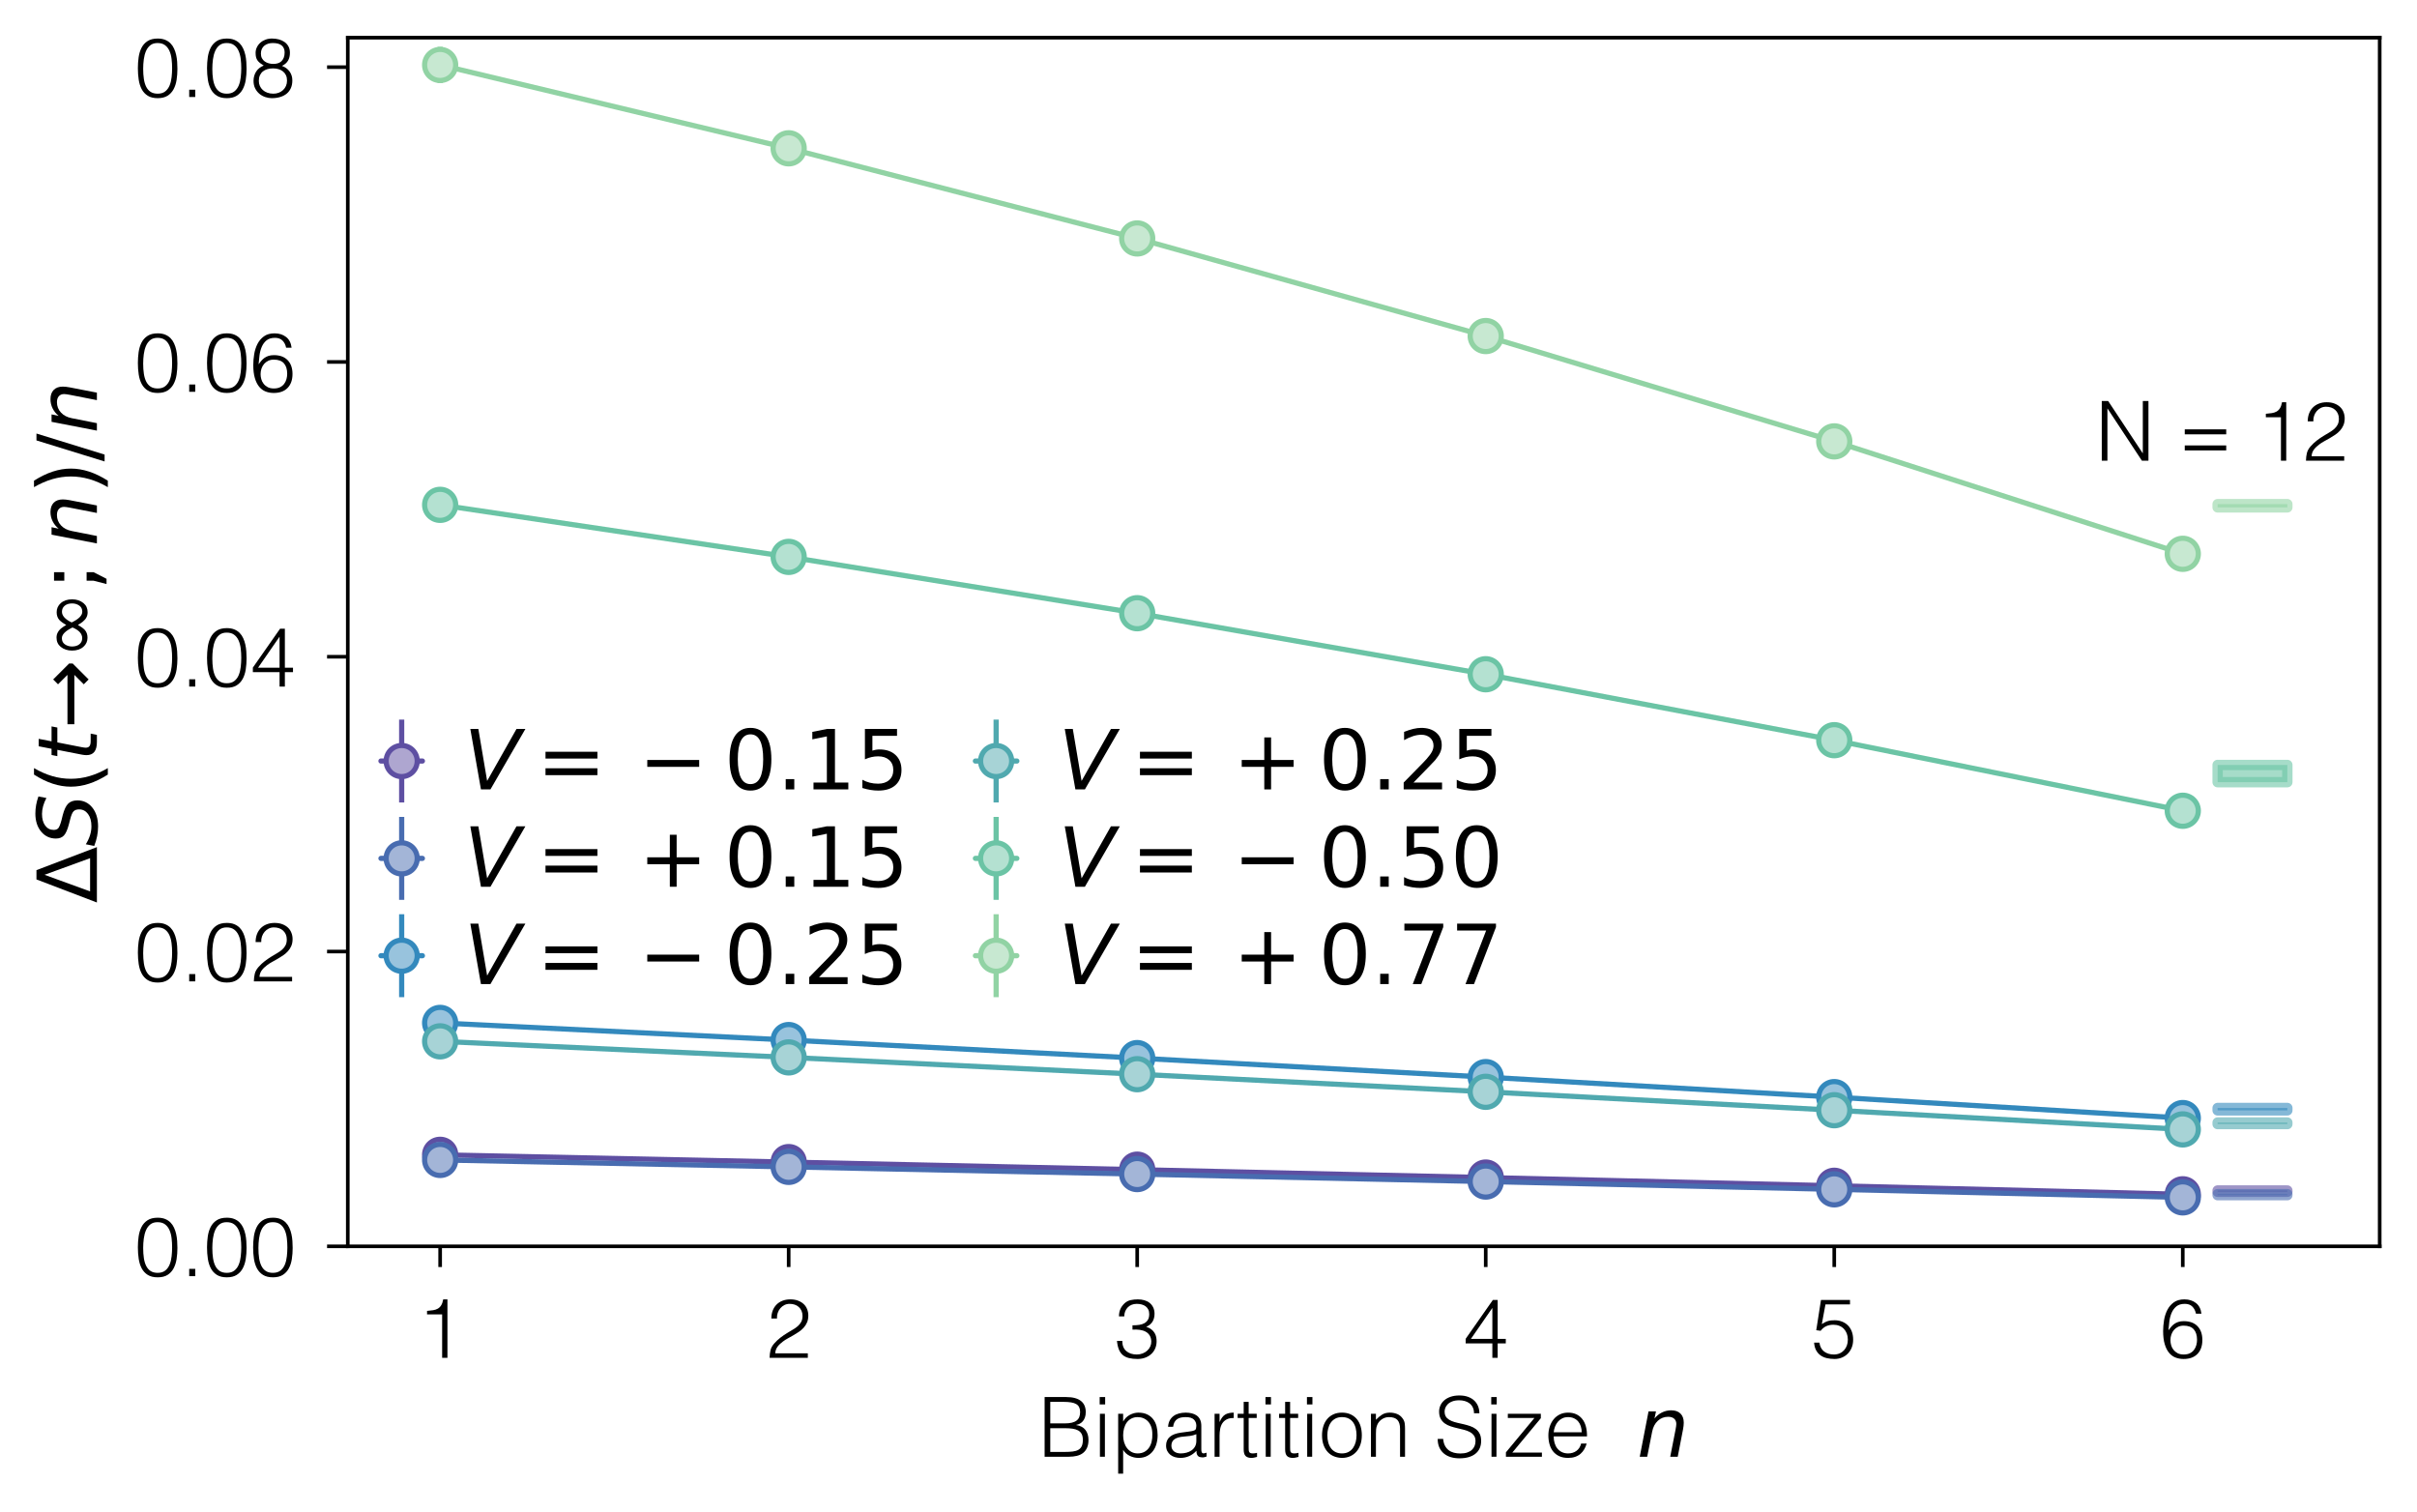 <?xml version="1.0" encoding="utf-8" standalone="no"?>
<!DOCTYPE svg PUBLIC "-//W3C//DTD SVG 1.1//EN"
  "http://www.w3.org/Graphics/SVG/1.1/DTD/svg11.dtd">
<!-- Created with matplotlib (https://matplotlib.org/) -->
<svg height="145.859pt" version="1.1" viewBox="0 0 233.223 145.859" width="233.223pt" xmlns="http://www.w3.org/2000/svg" xmlns:xlink="http://www.w3.org/1999/xlink">
 <defs>
  <style type="text/css">
*{stroke-linecap:butt;stroke-linejoin:round;}
  </style>
 </defs>
 <g id="figure_1">
  <g id="patch_1">
   <path d="M 0 145.859 
L 233.223 145.859 
L 233.223 0 
L 0 0 
z
" style="fill:none;"/>
  </g>
  <g id="axes_1">
   <g id="patch_2">
    <path d="M 33.559 120.266 
L 229.623 120.266 
L 229.623 3.635 
L 33.559 3.635 
z
" style="fill:none;"/>
   </g>
   <g id="PolyCollection_1">
    <defs>
     <path d="M 213.985 -30.979 
L 213.985 -30.857 
L 220.711 -30.857 
L 220.711 -30.979 
L 220.711 -30.979 
L 213.985 -30.979 
z
" id="mbca800448c" style="stroke:#5e4fa2;stroke-opacity:0.6;"/>
    </defs>
    <g>
     <use style="fill:#5e4fa2;fill-opacity:0.6;stroke:#5e4fa2;stroke-opacity:0.6;" x="0" xlink:href="#mbca800448c" y="145.859"/>
    </g>
   </g>
   <g id="PolyCollection_2">
    <defs>
     <path d="M 213.985 -30.623 
L 213.985 -30.53 
L 220.711 -30.53 
L 220.711 -30.623 
L 220.711 -30.623 
L 213.985 -30.623 
z
" id="meadf1d4d1d" style="stroke:#486cb0;stroke-opacity:0.6;"/>
    </defs>
    <g>
     <use style="fill:#486cb0;fill-opacity:0.6;stroke:#486cb0;stroke-opacity:0.6;" x="0" xlink:href="#meadf1d4d1d" y="145.859"/>
    </g>
   </g>
   <g id="PolyCollection_3">
    <defs>
     <path d="M 213.985 -38.94 
L 213.985 -38.711 
L 220.711 -38.711 
L 220.711 -38.94 
L 220.711 -38.94 
L 213.985 -38.94 
z
" id="m923d6f05dc" style="stroke:#3389bd;stroke-opacity:0.6;"/>
    </defs>
    <g>
     <use style="fill:#3389bd;fill-opacity:0.6;stroke:#3389bd;stroke-opacity:0.6;" x="0" xlink:href="#m923d6f05dc" y="145.859"/>
    </g>
   </g>
   <g id="PolyCollection_4">
    <defs>
     <path d="M 213.985 -37.539 
L 213.985 -37.388 
L 220.711 -37.388 
L 220.711 -37.539 
L 220.711 -37.539 
L 213.985 -37.539 
z
" id="mdeeadac0c7" style="stroke:#50a9af;stroke-opacity:0.6;"/>
    </defs>
    <g>
     <use style="fill:#50a9af;fill-opacity:0.6;stroke:#50a9af;stroke-opacity:0.6;" x="0" xlink:href="#mdeeadac0c7" y="145.859"/>
    </g>
   </g>
   <g id="PolyCollection_5">
    <defs>
     <path d="M 213.985 -72.043 
L 213.985 -70.381 
L 220.711 -70.381 
L 220.711 -72.043 
L 220.711 -72.043 
L 213.985 -72.043 
z
" id="ma4adca8f1c" style="stroke:#6bc4a5;stroke-opacity:0.6;"/>
    </defs>
    <g>
     <use style="fill:#6bc4a5;fill-opacity:0.6;stroke:#6bc4a5;stroke-opacity:0.6;" x="0" xlink:href="#ma4adca8f1c" y="145.859"/>
    </g>
   </g>
   <g id="PolyCollection_6">
    <defs>
     <path d="M 213.985 -97.211 
L 213.985 -96.897 
L 220.711 -96.897 
L 220.711 -97.211 
L 220.711 -97.211 
L 213.985 -97.211 
z
" id="m489fc82929" style="stroke:#91d3a4;stroke-opacity:0.6;"/>
    </defs>
    <g>
     <use style="fill:#91d3a4;fill-opacity:0.6;stroke:#91d3a4;stroke-opacity:0.6;" x="0" xlink:href="#m489fc82929" y="145.859"/>
    </g>
   </g>
   <g id="matplotlib.axis_1">
    <g id="xtick_1">
     <g id="line2d_1">
      <defs>
       <path d="M 0 0 
L 0 2 
" id="m9484c8e0c3" style="stroke:#000000;stroke-width:0.35;"/>
      </defs>
      <g>
       <use style="stroke:#000000;stroke-width:0.35;" x="42.471" xlink:href="#m9484c8e0c3" y="120.266"/>
      </g>
     </g>
     <g id="text_1">
      <!-- 1 -->
      <defs>
       <path d="M 30.203 52.406 
L 12 52.406 
L 12 56.594 
Q 16 56.906 19.25 57.406 
Q 22.5 57.906 24.953 59.297 
Q 27.406 60.703 29.047 63.344 
Q 30.703 66 31.5 70.5 
L 36.594 70.5 
L 36.594 0 
L 30.203 0 
z
" id="Helvetica-Light-49"/>
      </defs>
      <g transform="translate(40.247 131.026)scale(0.08 -0.08)">
       <use xlink:href="#Helvetica-Light-49"/>
      </g>
     </g>
    </g>
    <g id="xtick_2">
     <g id="line2d_2">
      <g>
       <use style="stroke:#000000;stroke-width:0.35;" x="76.101" xlink:href="#m9484c8e0c3" y="120.266"/>
      </g>
     </g>
     <g id="text_2">
      <!-- 2 -->
      <defs>
       <path d="M 6.906 47.406 
Q 6.906 52.594 8.5 56.844 
Q 10.094 61.094 13.094 64.141 
Q 16.094 67.203 20.344 68.844 
Q 24.594 70.5 29.797 70.5 
Q 35.094 70.5 39.141 68.953 
Q 43.203 67.406 45.953 64.797 
Q 48.703 62.203 50.094 58.594 
Q 51.5 55 51.5 51 
Q 51.5 46.297 49.953 42.688 
Q 48.406 39.094 45.844 36.297 
Q 43.297 33.5 40.047 31.297 
Q 36.797 29.094 33.391 27.141 
Q 30 25.203 26.703 23.391 
Q 23.406 21.594 20.797 19.594 
Q 19.094 18.297 17.5 16.844 
Q 15.906 15.406 14.594 13.703 
Q 13.297 12 12.5 9.953 
Q 11.703 7.906 11.594 5.406 
L 50.906 5.406 
L 50.906 0 
L 4.797 0 
Q 4.906 5.094 5.906 9.188 
Q 6.906 13.297 10.297 17.203 
Q 14 21.406 17.953 24.406 
Q 21.906 27.406 25.703 29.75 
Q 29.5 32.094 32.891 34.047 
Q 36.297 36 38.891 38.297 
Q 41.5 40.594 43 43.5 
Q 44.5 46.406 44.5 50.594 
Q 44.5 54 43.297 56.703 
Q 42.094 59.406 40 61.297 
Q 37.906 63.203 35.094 64.141 
Q 32.297 65.094 29 65.094 
Q 25.5 65.094 22.641 63.641 
Q 19.797 62.203 17.75 59.797 
Q 15.703 57.406 14.594 54.203 
Q 13.5 51 13.703 47.406 
z
" id="Helvetica-Light-50"/>
      </defs>
      <g transform="translate(73.877 131.026)scale(0.08 -0.08)">
       <use xlink:href="#Helvetica-Light-50"/>
      </g>
     </g>
    </g>
    <g id="xtick_3">
     <g id="line2d_3">
      <g>
       <use style="stroke:#000000;stroke-width:0.35;" x="109.731" xlink:href="#m9484c8e0c3" y="120.266"/>
      </g>
     </g>
     <g id="text_3">
      <!-- 3 -->
      <defs>
       <path d="M 22.094 39.203 
Q 26.594 39.203 30.297 39.75 
Q 34 40.297 36.641 41.844 
Q 39.297 43.406 40.797 46 
Q 42.297 48.594 42.297 52.703 
Q 42.297 56 41.094 58.344 
Q 39.906 60.703 37.844 62.203 
Q 35.797 63.703 33.047 64.391 
Q 30.297 65.094 27.297 65.094 
Q 23.906 65.094 21.156 64 
Q 18.406 62.906 16.406 60.844 
Q 14.406 58.797 13.297 56.047 
Q 12.203 53.297 12.203 50 
L 5.797 50 
Q 5.797 54.797 7.438 58.641 
Q 9.094 62.5 12.594 65.797 
Q 15.906 68.797 20.047 69.641 
Q 24.203 70.5 28.594 70.5 
Q 32.797 70.5 36.438 69.453 
Q 40.094 68.406 42.797 66.25 
Q 45.5 64.094 47.094 60.797 
Q 48.703 57.5 48.703 53.094 
Q 48.703 47.594 46.25 43.594 
Q 43.797 39.594 38.703 37.406 
Q 42.5 36.203 44.953 34.25 
Q 47.406 32.297 48.797 29.938 
Q 50.203 27.594 50.703 25 
Q 51.203 22.406 51.203 20 
Q 51.203 15.594 49.703 11.797 
Q 48.203 8 45.297 5.094 
Q 42.406 2.203 38.156 0.453 
Q 33.906 -1.297 28.5 -1.406 
Q 22.406 -1.406 17.906 -0.297 
Q 13.406 0.797 10.406 3.344 
Q 7.406 5.906 5.703 10.047 
Q 4 14.203 3.406 20.406 
L 9.797 20.406 
Q 9.797 12.297 14.641 8.141 
Q 19.5 4 27.297 4 
Q 31.094 4 34.391 5.297 
Q 37.703 6.594 40.047 8.797 
Q 42.406 11 43.656 13.891 
Q 44.906 16.797 44.797 19.906 
Q 44.594 24.203 42.797 27.047 
Q 41 29.906 37.953 31.547 
Q 34.906 33.203 30.797 33.75 
Q 26.703 34.297 22.094 34 
z
" id="Helvetica-Light-51"/>
      </defs>
      <g transform="translate(107.508 131.026)scale(0.08 -0.08)">
       <use xlink:href="#Helvetica-Light-51"/>
      </g>
     </g>
    </g>
    <g id="xtick_4">
     <g id="line2d_4">
      <g>
       <use style="stroke:#000000;stroke-width:0.35;" x="143.362" xlink:href="#m9484c8e0c3" y="120.266"/>
      </g>
     </g>
     <g id="text_4">
      <!-- 4 -->
      <defs>
       <path d="M 35.797 17.406 
L 3.594 17.406 
L 3.594 22.906 
L 36.406 69.797 
L 42.203 69.797 
L 42.203 22.797 
L 52 22.797 
L 52 17.406 
L 42.203 17.406 
L 42.203 0 
L 35.797 0 
z
M 9.906 22.797 
L 35.797 22.797 
L 35.797 60.203 
z
" id="Helvetica-Light-52"/>
      </defs>
      <g transform="translate(141.138 131.026)scale(0.08 -0.08)">
       <use xlink:href="#Helvetica-Light-52"/>
      </g>
     </g>
    </g>
    <g id="xtick_5">
     <g id="line2d_5">
      <g>
       <use style="stroke:#000000;stroke-width:0.35;" x="176.992" xlink:href="#m9484c8e0c3" y="120.266"/>
      </g>
     </g>
     <g id="text_5">
      <!-- 5 -->
      <defs>
       <path d="M 9.906 18.297 
Q 10.906 11.094 15.656 7.547 
Q 20.406 4 27.297 4 
Q 31.203 4 34.344 5.391 
Q 37.5 6.797 39.703 9.25 
Q 41.906 11.703 43.047 14.953 
Q 44.203 18.203 44.203 22 
Q 44.203 25.906 42.953 29.203 
Q 41.703 32.5 39.453 34.891 
Q 37.203 37.297 33.953 38.594 
Q 30.703 39.906 26.703 39.906 
Q 21.906 39.906 18.094 38.156 
Q 14.297 36.406 11.406 32.594 
L 6.094 33.297 
L 11.797 69.797 
L 46.797 69.797 
L 46.797 64.406 
L 17.203 64.406 
L 12.797 40.703 
Q 14.906 42 16.656 42.891 
Q 18.406 43.797 20.203 44.344 
Q 22 44.906 23.953 45.094 
Q 25.906 45.297 28.297 45.297 
Q 33.094 45.297 37.188 43.688 
Q 41.297 42.094 44.297 39.094 
Q 47.297 36.094 48.938 31.75 
Q 50.594 27.406 50.594 22 
Q 50.594 16.406 48.75 12.047 
Q 46.906 7.703 43.797 4.703 
Q 40.703 1.703 36.641 0.141 
Q 32.594 -1.406 28.297 -1.406 
Q 23.297 -1.406 18.938 -0.406 
Q 14.594 0.594 11.297 2.938 
Q 8 5.297 5.953 9.047 
Q 3.906 12.797 3.5 18.297 
z
" id="Helvetica-Light-53"/>
      </defs>
      <g transform="translate(174.768 131.026)scale(0.08 -0.08)">
       <use xlink:href="#Helvetica-Light-53"/>
      </g>
     </g>
    </g>
    <g id="xtick_6">
     <g id="line2d_6">
      <g>
       <use style="stroke:#000000;stroke-width:0.35;" x="210.622" xlink:href="#m9484c8e0c3" y="120.266"/>
      </g>
     </g>
     <g id="text_6">
      <!-- 6 -->
      <defs>
       <path d="M 43.703 53.203 
Q 42.594 58.594 39.297 61.844 
Q 36 65.094 30.297 65.094 
Q 23.797 65.094 20.047 62 
Q 16.297 58.906 14.297 54.156 
Q 12.297 49.406 11.594 43.797 
Q 10.906 38.203 10.5 33.203 
Q 12 35.203 13.641 37.203 
Q 15.297 39.203 17.391 40.75 
Q 19.5 42.297 22.297 43.25 
Q 25.094 44.203 29 44.203 
Q 39.703 44.203 45.547 38.141 
Q 51.406 32.094 51.406 21.5 
Q 51.406 10.797 45.5 4.688 
Q 39.594 -1.406 28.797 -1.406 
Q 23.5 -1.406 19 0.344 
Q 14.5 2.094 11.203 6.094 
Q 7.906 10.094 6 16.547 
Q 4.094 23 4.094 32.297 
Q 4.094 38.594 5.188 45.344 
Q 6.297 52.094 9.141 57.688 
Q 12 63.297 16.953 66.891 
Q 21.906 70.5 29.703 70.5 
Q 38.094 70.5 43.688 66.094 
Q 49.297 61.703 50.297 53.203 
z
M 28.797 38.797 
Q 25.094 38.797 22.141 37.391 
Q 19.203 36 17.141 33.594 
Q 15.094 31.203 14 28.047 
Q 12.906 24.906 12.906 21.297 
Q 12.906 18.297 13.75 15.25 
Q 14.594 12.203 16.547 9.703 
Q 18.5 7.203 21.5 5.594 
Q 24.5 4 28.906 4 
Q 33.406 4 36.453 5.547 
Q 39.5 7.094 41.391 9.641 
Q 43.297 12.203 44.141 15.344 
Q 45 18.5 45 21.703 
Q 45 29.906 41.047 34.344 
Q 37.094 38.797 28.797 38.797 
z
" id="Helvetica-Light-54"/>
      </defs>
      <g transform="translate(208.399 131.026)scale(0.08 -0.08)">
       <use xlink:href="#Helvetica-Light-54"/>
      </g>
     </g>
    </g>
    <g id="text_7">
     <!-- Bipartition Size  $n$ -->
     <defs>
      <path d="M 14.906 5.797 
L 32.203 5.797 
Q 37.797 5.797 41.938 6.297 
Q 46.094 6.797 48.797 8.344 
Q 51.5 9.906 52.844 12.75 
Q 54.203 15.594 54.203 20.297 
Q 54.203 24.797 52.703 27.547 
Q 51.203 30.297 48.391 31.797 
Q 45.594 33.297 41.688 33.844 
Q 37.797 34.406 33 34.406 
L 14.906 34.406 
z
M 14.906 40.203 
L 32.094 40.203 
Q 37.406 40.203 41 41.094 
Q 44.594 42 46.797 43.75 
Q 49 45.5 49.953 48.047 
Q 50.906 50.594 50.906 53.906 
Q 50.906 57.297 49.797 59.641 
Q 48.703 62 46.297 63.453 
Q 43.906 64.906 40.047 65.547 
Q 36.203 66.203 30.594 66.203 
L 14.906 66.203 
z
M 8.094 0 
L 8.094 72 
L 34.094 72 
Q 40.406 72 44.906 70.703 
Q 49.406 69.406 52.25 67 
Q 55.094 64.594 56.391 61.25 
Q 57.703 57.906 57.703 53.906 
Q 57.703 50.094 56.703 47.344 
Q 55.703 44.594 54.094 42.75 
Q 52.5 40.906 50.453 39.844 
Q 48.406 38.797 46.203 38.406 
L 46.203 38.203 
Q 53.703 37.094 57.344 32.297 
Q 61 27.5 61 20.297 
Q 61 14.703 59.25 10.797 
Q 57.5 6.906 54.391 4.5 
Q 51.297 2.094 46.938 1.047 
Q 42.594 0 37.5 0 
z
" id="Helvetica-Light-66"/>
      <path d="M 8.094 0 
L 8.094 51.797 
L 14.094 51.797 
L 14.094 0 
z
M 7.797 63.094 
L 7.797 72 
L 14.406 72 
L 14.406 63.094 
z
" id="Helvetica-Light-105"/>
      <path d="M 13.906 25.703 
Q 13.906 21.297 15.094 17.344 
Q 16.297 13.406 18.547 10.453 
Q 20.797 7.5 24.047 5.75 
Q 27.297 4 31.406 4 
Q 36 4 39.453 5.844 
Q 42.906 7.703 45.094 10.891 
Q 47.297 14.094 48.297 18.344 
Q 49.297 22.594 49.094 27.5 
Q 49.094 32.406 47.75 36.156 
Q 46.406 39.906 44 42.5 
Q 41.594 45.094 38.391 46.438 
Q 35.203 47.797 31.406 47.797 
Q 27.203 47.797 23.891 46.094 
Q 20.594 44.406 18.391 41.453 
Q 16.203 38.5 15.047 34.453 
Q 13.906 30.406 13.906 25.703 
z
M 13.906 -20.406 
L 7.906 -20.406 
L 7.906 51.797 
L 13.906 51.797 
L 13.906 42.703 
L 14.094 42.703 
Q 15.406 45.203 17.453 47.203 
Q 19.5 49.203 21.953 50.5 
Q 24.406 51.797 27 52.5 
Q 29.594 53.203 32.094 53.203 
Q 38.406 53.203 42.797 51.094 
Q 47.203 49 50.047 45.344 
Q 52.906 41.703 54.203 36.703 
Q 55.5 31.703 55.5 26 
Q 55.5 20.594 54.094 15.594 
Q 52.703 10.594 49.844 6.844 
Q 47 3.094 42.641 0.844 
Q 38.297 -1.406 32.406 -1.406 
Q 26.906 -1.406 21.844 1.047 
Q 16.797 3.5 13.906 8.297 
z
" id="Helvetica-Light-112"/>
      <path d="M 41.094 27.203 
Q 37.297 25.594 33.391 25.094 
Q 29.5 24.594 25.594 24.297 
Q 18.703 23.797 14.844 21.188 
Q 11 18.594 11 13.297 
Q 11 10.906 11.953 9.156 
Q 12.906 7.406 14.453 6.25 
Q 16 5.094 18.047 4.547 
Q 20.094 4 22.203 4 
Q 25.797 4 29.188 4.891 
Q 32.594 5.797 35.25 7.641 
Q 37.906 9.5 39.5 12.344 
Q 41.094 15.203 41.094 19.094 
z
M 31 30.203 
Q 32.703 30.406 35.047 30.797 
Q 37.406 31.203 38.906 31.906 
Q 40.406 32.594 40.75 34.25 
Q 41.094 35.906 41.094 37.297 
Q 41.094 41.906 38.141 44.844 
Q 35.203 47.797 28.203 47.797 
Q 25.094 47.797 22.5 47.25 
Q 19.906 46.703 17.953 45.344 
Q 16 44 14.75 41.75 
Q 13.5 39.5 13.094 36.094 
L 7 36.094 
Q 7.297 40.703 9.094 43.953 
Q 10.906 47.203 13.75 49.25 
Q 16.594 51.297 20.344 52.25 
Q 24.094 53.203 28.297 53.203 
Q 32.203 53.203 35.641 52.344 
Q 39.094 51.5 41.641 49.641 
Q 44.203 47.797 45.641 44.688 
Q 47.094 41.594 47.094 37.094 
L 47.094 8.906 
Q 47.094 5.406 48.344 4.453 
Q 49.594 3.5 53.406 4.906 
L 53.406 0.203 
Q 52.703 0 51.344 -0.391 
Q 50 -0.797 48.703 -0.797 
Q 47.297 -0.797 46 -0.5 
Q 44.5 -0.297 43.594 0.453 
Q 42.703 1.203 42.141 2.25 
Q 41.594 3.297 41.391 4.547 
Q 41.203 5.797 41.203 7.203 
Q 37.406 3 32.5 0.797 
Q 27.594 -1.406 21.906 -1.406 
Q 18.5 -1.406 15.344 -0.5 
Q 12.203 0.406 9.797 2.297 
Q 7.406 4.203 6 6.953 
Q 4.594 9.703 4.594 13.5 
Q 4.594 26.703 22.703 29.094 
z
" id="Helvetica-Light-97"/>
      <path d="M 13.5 0 
L 7.5 0 
L 7.5 51.797 
L 13.5 51.797 
L 13.5 42.094 
L 13.703 42.094 
Q 16.203 48.297 20.141 50.75 
Q 24.094 53.203 30.594 53.203 
L 30.594 46.703 
Q 25.5 46.797 22.203 45.094 
Q 18.906 43.406 16.953 40.5 
Q 15 37.594 14.25 33.641 
Q 13.5 29.703 13.5 25.406 
z
" id="Helvetica-Light-114"/>
      <path d="M 25.406 -0.203 
Q 24.297 -0.406 22.5 -0.906 
Q 20.703 -1.406 18.5 -1.406 
Q 14 -1.406 11.641 0.844 
Q 9.297 3.094 9.297 8.906 
L 9.297 46.797 
L 2 46.797 
L 2 51.797 
L 9.297 51.797 
L 9.297 66.203 
L 15.297 66.203 
L 15.297 51.797 
L 25 51.797 
L 25 46.797 
L 15.297 46.797 
L 15.297 11.297 
Q 15.297 9.406 15.391 8 
Q 15.5 6.594 16 5.688 
Q 16.5 4.797 17.547 4.391 
Q 18.594 4 20.5 4 
Q 21.703 4 22.953 4.203 
Q 24.203 4.406 25.406 4.703 
z
" id="Helvetica-Light-116"/>
      <path d="M 27.797 -1.406 
Q 22.797 -1.297 18.438 0.391 
Q 14.094 2.094 10.844 5.5 
Q 7.594 8.906 5.688 14 
Q 3.797 19.094 3.797 25.906 
Q 3.797 31.594 5.297 36.547 
Q 6.797 41.5 9.797 45.203 
Q 12.797 48.906 17.297 51.047 
Q 21.797 53.203 27.797 53.203 
Q 33.906 53.203 38.406 51.047 
Q 42.906 48.906 45.906 45.25 
Q 48.906 41.594 50.344 36.594 
Q 51.797 31.594 51.797 25.906 
Q 51.797 19.703 50.094 14.703 
Q 48.406 9.703 45.25 6.094 
Q 42.094 2.5 37.641 0.547 
Q 33.203 -1.406 27.797 -1.406 
z
M 45.406 25.906 
Q 45.406 30.5 44.406 34.5 
Q 43.406 38.5 41.297 41.453 
Q 39.203 44.406 35.891 46.094 
Q 32.594 47.797 27.797 47.797 
Q 23.094 47.797 19.75 45.938 
Q 16.406 44.094 14.297 41.047 
Q 12.203 38 11.203 34.047 
Q 10.203 30.094 10.203 25.906 
Q 10.203 21.094 11.344 17.047 
Q 12.5 13 14.703 10.094 
Q 16.906 7.203 20.203 5.594 
Q 23.5 4 27.797 4 
Q 32.5 4 35.844 5.844 
Q 39.203 7.703 41.297 10.797 
Q 43.406 13.906 44.406 17.797 
Q 45.406 21.703 45.406 25.906 
z
" id="Helvetica-Light-111"/>
      <path d="M 13.203 0 
L 7.203 0 
L 7.203 51.797 
L 13.203 51.797 
L 13.203 44.594 
Q 16.797 48.406 20.641 50.797 
Q 24.5 53.203 29.906 53.203 
Q 34.703 53.203 38.797 51.547 
Q 42.906 49.906 45.703 45.797 
Q 47.594 43 47.938 40.047 
Q 48.297 37.094 48.297 33.906 
L 48.297 0 
L 42.297 0 
L 42.297 33.797 
Q 42.297 40.797 39.188 44.297 
Q 36.094 47.797 28.906 47.797 
Q 26.094 47.797 23.797 46.938 
Q 21.5 46.094 19.641 44.688 
Q 17.797 43.297 16.5 41.5 
Q 15.203 39.703 14.5 37.703 
Q 13.594 35.203 13.391 32.891 
Q 13.203 30.594 13.203 27.906 
z
" id="Helvetica-Light-110"/>
      <path id="Helvetica-Light-32"/>
      <path d="M 10.906 21.5 
Q 11.297 16.703 13.047 13.344 
Q 14.797 10 17.547 7.891 
Q 20.297 5.797 23.891 4.844 
Q 27.5 3.906 31.594 3.906 
Q 36.406 3.906 39.906 5.094 
Q 43.406 6.297 45.594 8.344 
Q 47.797 10.406 48.844 13.094 
Q 49.906 15.797 49.906 18.797 
Q 49.906 23 48 25.594 
Q 46.094 28.203 43.047 29.844 
Q 40 31.5 36.047 32.5 
Q 32.094 33.5 27.938 34.453 
Q 23.797 35.406 19.844 36.703 
Q 15.906 38 12.844 40.203 
Q 9.797 42.406 7.891 45.844 
Q 6 49.297 6 54.594 
Q 6 58.297 7.547 61.797 
Q 9.094 65.297 12.141 68 
Q 15.203 70.703 19.797 72.297 
Q 24.406 73.906 30.406 73.906 
Q 36.5 73.906 41.047 72.203 
Q 45.594 70.5 48.594 67.547 
Q 51.594 64.594 53.094 60.688 
Q 54.594 56.797 54.594 52.406 
L 48.094 52.406 
Q 48.094 56.5 46.641 59.5 
Q 45.203 62.5 42.703 64.391 
Q 40.203 66.297 37 67.188 
Q 33.797 68.094 30.406 68.094 
Q 25.203 68.094 21.641 66.641 
Q 18.094 65.203 16 62.891 
Q 13.906 60.594 13.094 57.797 
Q 12.297 55 12.797 52.203 
Q 13.406 48.703 15.594 46.594 
Q 17.797 44.5 21 43.141 
Q 24.203 41.797 28.047 40.938 
Q 31.906 40.094 35.906 39.141 
Q 39.906 38.203 43.656 36.891 
Q 47.406 35.594 50.297 33.391 
Q 53.203 31.203 54.953 27.75 
Q 56.703 24.297 56.703 19.094 
Q 56.703 9.094 49.797 3.594 
Q 42.906 -1.906 30.406 -1.906 
Q 24.797 -1.906 20 -0.453 
Q 15.203 1 11.703 3.953 
Q 8.203 6.906 6.25 11.25 
Q 4.297 15.594 4.297 21.5 
z
" id="Helvetica-Light-83"/>
      <path d="M 3.297 0 
L 3.297 5.297 
L 37.703 46.797 
L 5.594 46.797 
L 5.594 51.797 
L 45.406 51.797 
L 45.406 46.5 
L 11 5 
L 46.703 5 
L 46.703 0 
z
" id="Helvetica-Light-122"/>
      <path d="M 44.703 29.5 
Q 44.703 33.297 43.641 36.641 
Q 42.594 40 40.547 42.453 
Q 38.5 44.906 35.391 46.344 
Q 32.297 47.797 28.297 47.797 
Q 24.297 47.797 21.25 46.297 
Q 18.203 44.797 16.047 42.297 
Q 13.906 39.797 12.594 36.5 
Q 11.297 33.203 10.906 29.5 
z
M 10.906 24.5 
Q 10.906 20.297 12 16.547 
Q 13.094 12.797 15.25 10.047 
Q 17.406 7.297 20.703 5.641 
Q 24 4 28.297 4 
Q 34.203 4 38.391 7.094 
Q 42.594 10.203 44 15.906 
L 50.703 15.906 
Q 49.594 12.203 47.797 9.047 
Q 46 5.906 43.297 3.547 
Q 40.594 1.203 36.891 -0.094 
Q 33.203 -1.406 28.297 -1.406 
Q 22.094 -1.406 17.594 0.688 
Q 13.094 2.797 10.188 6.438 
Q 7.297 10.094 5.891 15.047 
Q 4.5 20 4.5 25.703 
Q 4.5 31.406 6.141 36.406 
Q 7.797 41.406 10.844 45.156 
Q 13.906 48.906 18.297 51.047 
Q 22.703 53.203 28.297 53.203 
Q 39 53.203 45.094 45.844 
Q 51.203 38.5 51.094 24.5 
z
" id="Helvetica-Light-101"/>
      <path d="M 55.719 33.016 
L 49.312 0 
L 40.281 0 
L 46.688 32.672 
Q 47.125 34.969 47.359 36.719 
Q 47.609 38.484 47.609 39.5 
Q 47.609 43.609 45.016 45.891 
Q 42.438 48.188 37.797 48.188 
Q 30.562 48.188 25.344 43.375 
Q 20.125 38.578 18.5 30.328 
L 12.5 0 
L 3.516 0 
L 14.109 54.688 
L 23.094 54.688 
L 21.297 46.094 
Q 25.047 50.828 30.312 53.406 
Q 35.594 56 41.406 56 
Q 48.641 56 52.609 52.094 
Q 56.594 48.188 56.594 41.109 
Q 56.594 39.359 56.375 37.359 
Q 56.156 35.359 55.719 33.016 
z
" id="DejaVuSans-Oblique-110"/>
     </defs>
     <g transform="translate(100.151 140.579)scale(0.08 -0.08)">
      <use transform="translate(0 0.094)" xlink:href="#Helvetica-Light-66"/>
      <use transform="translate(66.7 0.094)" xlink:href="#Helvetica-Light-105"/>
      <use transform="translate(88.9 0.094)" xlink:href="#Helvetica-Light-112"/>
      <use transform="translate(150 0.094)" xlink:href="#Helvetica-Light-97"/>
      <use transform="translate(205.6 0.094)" xlink:href="#Helvetica-Light-114"/>
      <use transform="translate(238.9 0.094)" xlink:href="#Helvetica-Light-116"/>
      <use transform="translate(266.7 0.094)" xlink:href="#Helvetica-Light-105"/>
      <use transform="translate(288.9 0.094)" xlink:href="#Helvetica-Light-116"/>
      <use transform="translate(316.7 0.094)" xlink:href="#Helvetica-Light-105"/>
      <use transform="translate(338.9 0.094)" xlink:href="#Helvetica-Light-111"/>
      <use transform="translate(394.5 0.094)" xlink:href="#Helvetica-Light-110"/>
      <use transform="translate(450.1 0.094)" xlink:href="#Helvetica-Light-32"/>
      <use transform="translate(477.9 0.094)" xlink:href="#Helvetica-Light-83"/>
      <use transform="translate(539 0.094)" xlink:href="#Helvetica-Light-105"/>
      <use transform="translate(561.2 0.094)" xlink:href="#Helvetica-Light-122"/>
      <use transform="translate(611.2 0.094)" xlink:href="#Helvetica-Light-101"/>
      <use transform="translate(666.8 0.094)" xlink:href="#Helvetica-Light-32"/>
      <use transform="translate(694.6 0.094)" xlink:href="#Helvetica-Light-32"/>
      <use transform="translate(722.4 0.094)" xlink:href="#DejaVuSans-Oblique-110"/>
     </g>
    </g>
   </g>
   <g id="matplotlib.axis_2">
    <g id="ytick_1">
     <g id="line2d_7">
      <defs>
       <path d="M 0 0 
L -2 0 
" id="ma2bb00f8a8" style="stroke:#000000;stroke-width:0.35;"/>
      </defs>
      <g>
       <use style="stroke:#000000;stroke-width:0.35;" x="33.559" xlink:href="#ma2bb00f8a8" y="120.266"/>
      </g>
     </g>
     <g id="text_8">
      <!-- 0.00 -->
      <defs>
       <path d="M 45.203 34.703 
Q 45.203 40.406 44.547 45.844 
Q 43.906 51.297 42 55.594 
Q 40.094 59.906 36.641 62.5 
Q 33.203 65.094 27.594 65.094 
Q 22.297 65.094 18.938 62.438 
Q 15.594 59.797 13.688 55.391 
Q 11.797 51 11.047 45.391 
Q 10.297 39.797 10.297 34 
Q 10.297 27.203 11.141 21.641 
Q 12 16.094 14 12.188 
Q 16 8.297 19.344 6.141 
Q 22.703 4 27.797 4 
Q 33.5 4 36.953 6.797 
Q 40.406 9.594 42.203 14 
Q 44 18.406 44.594 23.906 
Q 45.203 29.406 45.203 34.703 
z
M 27.797 70.5 
Q 33 70.5 36.797 68.953 
Q 40.594 67.406 43.25 64.703 
Q 45.906 62 47.547 58.391 
Q 49.203 54.797 50.094 50.75 
Q 51 46.703 51.297 42.391 
Q 51.594 38.094 51.594 34 
Q 51.594 27 50.594 20.594 
Q 49.594 14.203 46.938 9.297 
Q 44.297 4.406 39.688 1.5 
Q 35.094 -1.406 27.797 -1.406 
Q 20.5 -1.406 15.844 1.5 
Q 11.203 4.406 8.547 9.344 
Q 5.906 14.297 4.906 20.844 
Q 3.906 27.406 3.906 34.703 
Q 3.906 41.406 4.797 47.797 
Q 5.703 54.203 8.25 59.25 
Q 10.797 64.297 15.5 67.391 
Q 20.203 70.5 27.797 70.5 
z
" id="Helvetica-Light-48"/>
       <path d="M 10.203 0 
L 10.203 8.797 
L 17.5 8.797 
L 17.5 0 
z
" id="Helvetica-Light-46"/>
      </defs>
      <g transform="translate(12.992 123.146)scale(0.08 -0.08)">
       <use xlink:href="#Helvetica-Light-48"/>
       <use x="55.6" xlink:href="#Helvetica-Light-46"/>
       <use x="83.4" xlink:href="#Helvetica-Light-48"/>
       <use x="139" xlink:href="#Helvetica-Light-48"/>
      </g>
     </g>
    </g>
    <g id="ytick_2">
     <g id="line2d_8">
      <g>
       <use style="stroke:#000000;stroke-width:0.35;" x="33.559" xlink:href="#ma2bb00f8a8" y="91.82"/>
      </g>
     </g>
     <g id="text_9">
      <!-- 0.02 -->
      <g transform="translate(12.992 94.7)scale(0.08 -0.08)">
       <use xlink:href="#Helvetica-Light-48"/>
       <use x="55.6" xlink:href="#Helvetica-Light-46"/>
       <use x="83.4" xlink:href="#Helvetica-Light-48"/>
       <use x="139" xlink:href="#Helvetica-Light-50"/>
      </g>
     </g>
    </g>
    <g id="ytick_3">
     <g id="line2d_9">
      <g>
       <use style="stroke:#000000;stroke-width:0.35;" x="33.559" xlink:href="#ma2bb00f8a8" y="63.373"/>
      </g>
     </g>
     <g id="text_10">
      <!-- 0.04 -->
      <g transform="translate(12.992 66.253)scale(0.08 -0.08)">
       <use xlink:href="#Helvetica-Light-48"/>
       <use x="55.6" xlink:href="#Helvetica-Light-46"/>
       <use x="83.4" xlink:href="#Helvetica-Light-48"/>
       <use x="139" xlink:href="#Helvetica-Light-52"/>
      </g>
     </g>
    </g>
    <g id="ytick_4">
     <g id="line2d_10">
      <g>
       <use style="stroke:#000000;stroke-width:0.35;" x="33.559" xlink:href="#ma2bb00f8a8" y="34.927"/>
      </g>
     </g>
     <g id="text_11">
      <!-- 0.06 -->
      <g transform="translate(12.992 37.807)scale(0.08 -0.08)">
       <use xlink:href="#Helvetica-Light-48"/>
       <use x="55.6" xlink:href="#Helvetica-Light-46"/>
       <use x="83.4" xlink:href="#Helvetica-Light-48"/>
       <use x="139" xlink:href="#Helvetica-Light-54"/>
      </g>
     </g>
    </g>
    <g id="ytick_5">
     <g id="line2d_11">
      <g>
       <use style="stroke:#000000;stroke-width:0.35;" x="33.559" xlink:href="#ma2bb00f8a8" y="6.48"/>
      </g>
     </g>
     <g id="text_12">
      <!-- 0.08 -->
      <defs>
       <path d="M 27.906 34.5 
Q 24.203 34.5 21.094 33.594 
Q 18 32.703 15.703 30.844 
Q 13.406 29 12.094 26.141 
Q 10.797 23.297 10.797 19.406 
Q 10.797 16.094 12.047 13.297 
Q 13.297 10.5 15.547 8.453 
Q 17.797 6.406 21.047 5.203 
Q 24.297 4 28.297 4 
Q 31.797 4 34.797 5.141 
Q 37.797 6.297 40.047 8.391 
Q 42.297 10.5 43.547 13.391 
Q 44.797 16.297 44.797 19.797 
Q 44.797 23.5 43.5 26.25 
Q 42.203 29 39.891 30.844 
Q 37.594 32.703 34.5 33.594 
Q 31.406 34.5 27.906 34.5 
z
M 27.594 65.094 
Q 24.594 65.094 22 64.297 
Q 19.406 63.5 17.453 61.891 
Q 15.5 60.297 14.391 57.891 
Q 13.297 55.5 13.297 52.406 
Q 13.297 49.094 14.547 46.75 
Q 15.797 44.406 17.891 42.906 
Q 20 41.406 22.703 40.656 
Q 25.406 39.906 28.297 39.906 
Q 31.203 39.906 33.703 40.656 
Q 36.203 41.406 38 43.094 
Q 39.797 44.797 40.844 47.391 
Q 41.906 50 41.906 53.797 
Q 41.906 59.203 38.406 62.141 
Q 34.906 65.094 27.594 65.094 
z
M 16.703 37.906 
Q 14.094 39.5 12.25 40.953 
Q 10.406 42.406 9.203 44.094 
Q 8 45.797 7.453 47.938 
Q 6.906 50.094 6.906 53.297 
Q 6.906 56.906 8.5 60.094 
Q 10.094 63.297 12.797 65.641 
Q 15.5 68 19.141 69.297 
Q 22.797 70.594 27 70.5 
Q 31 70.5 34.844 69.5 
Q 38.703 68.5 41.703 66.391 
Q 44.703 64.297 46.5 61.047 
Q 48.297 57.797 48.297 53.297 
Q 48.297 47.797 46.047 43.891 
Q 43.797 40 38.703 37.5 
Q 44.5 35.406 47.844 30.797 
Q 51.203 26.203 51.203 20 
Q 51.203 14.797 49.453 10.797 
Q 47.703 6.797 44.453 4.094 
Q 41.203 1.406 36.594 0 
Q 32 -1.406 26.406 -1.406 
Q 22.594 -1.406 18.641 -0.094 
Q 14.703 1.203 11.547 3.797 
Q 8.406 6.406 6.406 10.297 
Q 4.406 14.203 4.406 19.406 
Q 4.406 25.703 7.547 30.641 
Q 10.703 35.594 16.703 37.906 
z
" id="Helvetica-Light-56"/>
      </defs>
      <g transform="translate(12.992 9.36)scale(0.08 -0.08)">
       <use xlink:href="#Helvetica-Light-48"/>
       <use x="55.6" xlink:href="#Helvetica-Light-46"/>
       <use x="83.4" xlink:href="#Helvetica-Light-48"/>
       <use x="139" xlink:href="#Helvetica-Light-56"/>
      </g>
     </g>
    </g>
    <g id="text_13">
     <!-- $\Delta S(t\to\infty;n)/n$ -->
     <defs>
      <path d="M 34.188 63.188 
L 14.156 8.203 
L 54.25 8.203 
z
M 0.781 0 
L 28.609 72.906 
L 39.797 72.906 
L 67.578 0 
z
" id="DejaVuSans-916"/>
      <path d="M 60.297 70.516 
L 58.406 60.891 
Q 53.469 63.531 48.609 64.875 
Q 43.75 66.219 39.203 66.219 
Q 30.375 66.219 25.141 62.359 
Q 19.922 58.5 19.922 52.094 
Q 19.922 48.578 21.844 46.703 
Q 23.781 44.828 31.781 42.672 
L 37.703 41.219 
Q 47.703 38.625 51.609 34.641 
Q 55.516 30.672 55.516 23.484 
Q 55.516 12.453 46.844 5.516 
Q 38.188 -1.422 24.031 -1.422 
Q 18.219 -1.422 12.359 -0.266 
Q 6.5 0.875 0.594 3.219 
L 2.594 13.375 
Q 8.016 10.016 13.453 8.297 
Q 18.891 6.594 24.312 6.594 
Q 33.547 6.594 39.109 10.688 
Q 44.672 14.797 44.672 21.391 
Q 44.672 25.781 42.453 28.047 
Q 40.234 30.328 32.906 32.172 
L 27 33.688 
Q 16.891 36.328 13.203 39.766 
Q 9.516 43.219 9.516 49.422 
Q 9.516 60.297 17.891 67.25 
Q 26.266 74.219 39.703 74.219 
Q 44.922 74.219 50.047 73.281 
Q 55.172 72.359 60.297 70.516 
z
" id="DejaVuSans-Oblique-83"/>
      <path d="M 31 75.875 
Q 24.469 64.656 21.281 53.656 
Q 18.109 42.672 18.109 31.391 
Q 18.109 20.125 21.312 9.062 
Q 24.516 -2 31 -13.188 
L 23.188 -13.188 
Q 15.875 -1.703 12.234 9.375 
Q 8.594 20.453 8.594 31.391 
Q 8.594 42.281 12.203 53.312 
Q 15.828 64.359 23.188 75.875 
z
" id="DejaVuSans-40"/>
      <path d="M 42.281 54.688 
L 40.922 47.703 
L 23 47.703 
L 17.188 18.016 
Q 16.891 16.359 16.75 15.234 
Q 16.609 14.109 16.609 13.484 
Q 16.609 10.359 18.484 8.938 
Q 20.359 7.516 24.516 7.516 
L 33.594 7.516 
L 32.078 0 
L 23.484 0 
Q 15.484 0 11.547 3.125 
Q 7.625 6.25 7.625 12.594 
Q 7.625 13.719 7.766 15.062 
Q 7.906 16.406 8.203 18.016 
L 14.016 47.703 
L 6.391 47.703 
L 7.812 54.688 
L 15.281 54.688 
L 18.312 70.219 
L 27.297 70.219 
L 24.312 54.688 
z
" id="DejaVuSans-Oblique-116"/>
      <path d="M 78.906 33.547 
L 78.906 29.156 
L 59.719 9.969 
L 53.859 15.828 
L 65.234 27.203 
L 5.719 27.203 
L 5.719 35.5 
L 65.234 35.5 
L 53.859 46.875 
L 59.719 52.734 
z
" id="DejaVuSans-8594"/>
      <path d="M 45.562 17.047 
Q 44.047 18.797 41.656 22.906 
Q 38.375 17.047 35.5 14.453 
Q 31.891 11.328 26.266 11.328 
Q 19.672 11.328 15.328 16.266 
Q 10.75 21.438 10.75 29.984 
Q 10.75 38.188 15.328 43.75 
Q 19.438 48.688 26.375 48.688 
Q 29.938 48.688 32.562 47.219 
Q 35.641 45.609 37.75 42.828 
Q 39.703 40.328 41.656 36.969 
Q 44.922 42.828 47.797 45.406 
Q 51.422 48.531 57.031 48.531 
Q 63.625 48.531 67.969 43.609 
Q 72.562 38.422 72.562 29.891 
Q 72.562 21.688 67.969 16.109 
Q 63.875 11.188 56.938 11.188 
Q 53.375 11.188 50.734 12.641 
Q 48.094 13.969 45.562 17.047 
z
M 25.734 17.719 
Q 33.797 17.719 38.625 29.438 
Q 32.422 42.234 25.734 42.234 
Q 20.844 42.234 18.359 38.719 
Q 15.672 34.969 15.672 29.984 
Q 15.672 24.516 18.359 21.141 
Q 21.094 17.719 25.734 17.719 
z
M 57.562 42.141 
Q 50.297 42.141 44.672 30.422 
Q 50.828 17.625 57.562 17.625 
Q 62.453 17.625 64.938 21.141 
Q 67.625 24.906 67.625 29.891 
Q 67.625 35.359 64.938 38.719 
Q 62.203 42.141 57.562 42.141 
z
" id="DejaVuSans-8734"/>
      <path d="M 11.719 51.703 
L 22.016 51.703 
L 22.016 39.312 
L 11.719 39.312 
z
M 11.719 12.406 
L 22.016 12.406 
L 22.016 4 
L 14.016 -11.625 
L 7.719 -11.625 
L 11.719 4 
z
" id="DejaVuSans-59"/>
      <path d="M 8.016 75.875 
L 15.828 75.875 
Q 23.141 64.359 26.781 53.312 
Q 30.422 42.281 30.422 31.391 
Q 30.422 20.453 26.781 9.375 
Q 23.141 -1.703 15.828 -13.188 
L 8.016 -13.188 
Q 14.5 -2 17.703 9.062 
Q 20.906 20.125 20.906 31.391 
Q 20.906 42.672 17.703 53.656 
Q 14.5 64.656 8.016 75.875 
z
" id="DejaVuSans-41"/>
      <path d="M 25.391 72.906 
L 33.688 72.906 
L 8.297 -9.281 
L 0 -9.281 
z
" id="DejaVuSans-47"/>
     </defs>
     <g transform="translate(9.36 87.151)rotate(-90)scale(0.08 -0.08)">
      <use transform="translate(0 0.125)" xlink:href="#DejaVuSans-916"/>
      <use transform="translate(68.408 0.125)" xlink:href="#DejaVuSans-Oblique-83"/>
      <use transform="translate(131.885 0.125)" xlink:href="#DejaVuSans-40"/>
      <use transform="translate(170.898 0.125)" xlink:href="#DejaVuSans-Oblique-116"/>
      <use transform="translate(210.107 0.125)" xlink:href="#DejaVuSans-8594"/>
      <use transform="translate(293.896 0.125)" xlink:href="#DejaVuSans-8734"/>
      <use transform="translate(377.197 0.125)" xlink:href="#DejaVuSans-59"/>
      <use transform="translate(430.371 0.125)" xlink:href="#DejaVuSans-Oblique-110"/>
      <use transform="translate(493.75 0.125)" xlink:href="#DejaVuSans-41"/>
      <use transform="translate(532.764 0.125)" xlink:href="#DejaVuSans-47"/>
      <use transform="translate(566.455 0.125)" xlink:href="#DejaVuSans-Oblique-110"/>
     </g>
    </g>
   </g>
   <g id="LineCollection_1">
    <path clip-path="url(#p127d295695)" d="M 42.471 111.631 
L 42.471 111.246 
" style="fill:none;stroke:#5e4fa2;stroke-width:0.5;"/>
    <path clip-path="url(#p127d295695)" d="M 76.101 112.317 
L 76.101 111.963 
" style="fill:none;stroke:#5e4fa2;stroke-width:0.5;"/>
    <path clip-path="url(#p127d295695)" d="M 109.731 113.031 
L 109.731 112.71 
" style="fill:none;stroke:#5e4fa2;stroke-width:0.5;"/>
    <path clip-path="url(#p127d295695)" d="M 143.362 113.775 
L 143.362 113.489 
" style="fill:none;stroke:#5e4fa2;stroke-width:0.5;"/>
    <path clip-path="url(#p127d295695)" d="M 176.992 114.551 
L 176.992 114.299 
" style="fill:none;stroke:#5e4fa2;stroke-width:0.5;"/>
    <path clip-path="url(#p127d295695)" d="M 210.622 115.356 
L 210.622 115.14 
" style="fill:none;stroke:#5e4fa2;stroke-width:0.5;"/>
   </g>
   <g id="LineCollection_2">
    <path clip-path="url(#p127d295695)" d="M 42.471 112.079 
L 42.471 111.784 
" style="fill:none;stroke:#486cb0;stroke-width:0.5;"/>
    <path clip-path="url(#p127d295695)" d="M 76.101 112.735 
L 76.101 112.465 
" style="fill:none;stroke:#486cb0;stroke-width:0.5;"/>
    <path clip-path="url(#p127d295695)" d="M 109.731 113.417 
L 109.731 113.173 
" style="fill:none;stroke:#486cb0;stroke-width:0.5;"/>
    <path clip-path="url(#p127d295695)" d="M 143.362 114.126 
L 143.362 113.908 
" style="fill:none;stroke:#486cb0;stroke-width:0.5;"/>
    <path clip-path="url(#p127d295695)" d="M 176.992 114.863 
L 176.992 114.672 
" style="fill:none;stroke:#486cb0;stroke-width:0.5;"/>
    <path clip-path="url(#p127d295695)" d="M 210.622 115.625 
L 210.622 115.462 
" style="fill:none;stroke:#486cb0;stroke-width:0.5;"/>
   </g>
   <g id="LineCollection_3">
    <path clip-path="url(#p127d295695)" d="M 42.471 99.096 
L 42.471 98.322 
" style="fill:none;stroke:#3389bd;stroke-width:0.5;"/>
    <path clip-path="url(#p127d295695)" d="M 76.101 100.72 
L 76.101 100.006 
" style="fill:none;stroke:#3389bd;stroke-width:0.5;"/>
    <path clip-path="url(#p127d295695)" d="M 109.731 102.429 
L 109.731 101.779 
" style="fill:none;stroke:#3389bd;stroke-width:0.5;"/>
    <path clip-path="url(#p127d295695)" d="M 143.362 104.229 
L 143.362 103.647 
" style="fill:none;stroke:#3389bd;stroke-width:0.5;"/>
    <path clip-path="url(#p127d295695)" d="M 176.992 106.125 
L 176.992 105.613 
" style="fill:none;stroke:#3389bd;stroke-width:0.5;"/>
    <path clip-path="url(#p127d295695)" d="M 210.622 108.111 
L 210.622 107.671 
" style="fill:none;stroke:#3389bd;stroke-width:0.5;"/>
   </g>
   <g id="LineCollection_4">
    <path clip-path="url(#p127d295695)" d="M 42.471 100.827 
L 42.471 100.147 
" style="fill:none;stroke:#50a9af;stroke-width:0.5;"/>
    <path clip-path="url(#p127d295695)" d="M 76.101 102.348 
L 76.101 101.724 
" style="fill:none;stroke:#50a9af;stroke-width:0.5;"/>
    <path clip-path="url(#p127d295695)" d="M 109.731 103.941 
L 109.731 103.375 
" style="fill:none;stroke:#50a9af;stroke-width:0.5;"/>
    <path clip-path="url(#p127d295695)" d="M 143.362 105.61 
L 143.362 105.104 
" style="fill:none;stroke:#50a9af;stroke-width:0.5;"/>
    <path clip-path="url(#p127d295695)" d="M 176.992 107.357 
L 176.992 106.912 
" style="fill:none;stroke:#50a9af;stroke-width:0.5;"/>
    <path clip-path="url(#p127d295695)" d="M 210.622 109.175 
L 210.622 108.793 
" style="fill:none;stroke:#50a9af;stroke-width:0.5;"/>
   </g>
   <g id="LineCollection_5">
    <path clip-path="url(#p127d295695)" d="M 42.471 50.015 
L 42.471 47.419 
" style="fill:none;stroke:#6bc4a5;stroke-width:0.5;"/>
    <path clip-path="url(#p127d295695)" d="M 76.101 54.95 
L 76.101 52.526 
" style="fill:none;stroke:#6bc4a5;stroke-width:0.5;"/>
    <path clip-path="url(#p127d295695)" d="M 109.731 60.29 
L 109.731 58.058 
" style="fill:none;stroke:#6bc4a5;stroke-width:0.5;"/>
    <path clip-path="url(#p127d295695)" d="M 143.362 66.072 
L 143.362 64.055 
" style="fill:none;stroke:#6bc4a5;stroke-width:0.5;"/>
    <path clip-path="url(#p127d295695)" d="M 176.992 72.319 
L 176.992 70.534 
" style="fill:none;stroke:#6bc4a5;stroke-width:0.5;"/>
    <path clip-path="url(#p127d295695)" d="M 210.622 79.004 
L 210.622 77.469 
" style="fill:none;stroke:#6bc4a5;stroke-width:0.5;"/>
   </g>
   <g id="LineCollection_6">
    <path clip-path="url(#p127d295695)" d="M 42.471 8.021 
L 42.471 4.513 
" style="fill:none;stroke:#91d3a4;stroke-width:0.5;"/>
    <path clip-path="url(#p127d295695)" d="M 76.101 15.929 
L 76.101 12.695 
" style="fill:none;stroke:#91d3a4;stroke-width:0.5;"/>
    <path clip-path="url(#p127d295695)" d="M 109.731 24.482 
L 109.731 21.537 
" style="fill:none;stroke:#91d3a4;stroke-width:0.5;"/>
    <path clip-path="url(#p127d295695)" d="M 143.362 33.748 
L 143.362 31.107 
" style="fill:none;stroke:#91d3a4;stroke-width:0.5;"/>
    <path clip-path="url(#p127d295695)" d="M 176.992 43.755 
L 176.992 41.431 
" style="fill:none;stroke:#91d3a4;stroke-width:0.5;"/>
    <path clip-path="url(#p127d295695)" d="M 210.622 54.439 
L 210.622 52.444 
" style="fill:none;stroke:#91d3a4;stroke-width:0.5;"/>
   </g>
   <g id="line2d_12">
    <path clip-path="url(#p127d295695)" d="M 42.471 111.438 
L 76.101 112.14 
L 109.731 112.87 
L 143.362 113.632 
L 176.992 114.425 
L 210.622 115.248 
" style="fill:none;stroke:#5e4fa2;stroke-linecap:round;stroke-width:0.5;"/>
    <defs>
     <path d="M 0 1.5 
C 0.398 1.5 0.779 1.342 1.061 1.061 
C 1.342 0.779 1.5 0.398 1.5 0 
C 1.5 -0.398 1.342 -0.779 1.061 -1.061 
C 0.779 -1.342 0.398 -1.5 0 -1.5 
C -0.398 -1.5 -0.779 -1.342 -1.061 -1.061 
C -1.342 -0.779 -1.5 -0.398 -1.5 0 
C -1.5 0.398 -1.342 0.779 -1.061 1.061 
C -0.779 1.342 -0.398 1.5 0 1.5 
z
" id="m2c26911ea2" style="stroke:#5e4fa2;stroke-width:0.5;"/>
    </defs>
    <g clip-path="url(#p127d295695)">
     <use style="fill:#aea6d0;stroke:#5e4fa2;stroke-width:0.5;" x="42.471" xlink:href="#m2c26911ea2" y="111.438"/>
     <use style="fill:#aea6d0;stroke:#5e4fa2;stroke-width:0.5;" x="76.101" xlink:href="#m2c26911ea2" y="112.14"/>
     <use style="fill:#aea6d0;stroke:#5e4fa2;stroke-width:0.5;" x="109.731" xlink:href="#m2c26911ea2" y="112.87"/>
     <use style="fill:#aea6d0;stroke:#5e4fa2;stroke-width:0.5;" x="143.362" xlink:href="#m2c26911ea2" y="113.632"/>
     <use style="fill:#aea6d0;stroke:#5e4fa2;stroke-width:0.5;" x="176.992" xlink:href="#m2c26911ea2" y="114.425"/>
     <use style="fill:#aea6d0;stroke:#5e4fa2;stroke-width:0.5;" x="210.622" xlink:href="#m2c26911ea2" y="115.248"/>
    </g>
   </g>
   <g id="line2d_13">
    <path clip-path="url(#p127d295695)" d="M 42.471 111.931 
L 76.101 112.6 
L 109.731 113.295 
L 143.362 114.017 
L 176.992 114.768 
L 210.622 115.544 
" style="fill:none;stroke:#486cb0;stroke-linecap:round;stroke-width:0.5;"/>
    <defs>
     <path d="M 0 1.5 
C 0.398 1.5 0.779 1.342 1.061 1.061 
C 1.342 0.779 1.5 0.398 1.5 0 
C 1.5 -0.398 1.342 -0.779 1.061 -1.061 
C 0.779 -1.342 0.398 -1.5 0 -1.5 
C -0.398 -1.5 -0.779 -1.342 -1.061 -1.061 
C -1.342 -0.779 -1.5 -0.398 -1.5 0 
C -1.5 0.398 -1.342 0.779 -1.061 1.061 
C -0.779 1.342 -0.398 1.5 0 1.5 
z
" id="mdd08509667" style="stroke:#486cb0;stroke-width:0.5;"/>
    </defs>
    <g clip-path="url(#p127d295695)">
     <use style="fill:#a3b5d7;stroke:#486cb0;stroke-width:0.5;" x="42.471" xlink:href="#mdd08509667" y="111.931"/>
     <use style="fill:#a3b5d7;stroke:#486cb0;stroke-width:0.5;" x="76.101" xlink:href="#mdd08509667" y="112.6"/>
     <use style="fill:#a3b5d7;stroke:#486cb0;stroke-width:0.5;" x="109.731" xlink:href="#mdd08509667" y="113.295"/>
     <use style="fill:#a3b5d7;stroke:#486cb0;stroke-width:0.5;" x="143.362" xlink:href="#mdd08509667" y="114.017"/>
     <use style="fill:#a3b5d7;stroke:#486cb0;stroke-width:0.5;" x="176.992" xlink:href="#mdd08509667" y="114.768"/>
     <use style="fill:#a3b5d7;stroke:#486cb0;stroke-width:0.5;" x="210.622" xlink:href="#mdd08509667" y="115.544"/>
    </g>
   </g>
   <g id="line2d_14">
    <path clip-path="url(#p127d295695)" d="M 42.471 98.709 
L 76.101 100.363 
L 109.731 102.104 
L 143.362 103.938 
L 176.992 105.869 
L 210.622 107.891 
" style="fill:none;stroke:#3389bd;stroke-linecap:round;stroke-width:0.5;"/>
    <defs>
     <path d="M 0 1.5 
C 0.398 1.5 0.779 1.342 1.061 1.061 
C 1.342 0.779 1.5 0.398 1.5 0 
C 1.5 -0.398 1.342 -0.779 1.061 -1.061 
C 0.779 -1.342 0.398 -1.5 0 -1.5 
C -0.398 -1.5 -0.779 -1.342 -1.061 -1.061 
C -1.342 -0.779 -1.5 -0.398 -1.5 0 
C -1.5 0.398 -1.342 0.779 -1.061 1.061 
C -0.779 1.342 -0.398 1.5 0 1.5 
z
" id="mf7b466c920" style="stroke:#3389bd;stroke-width:0.5;"/>
    </defs>
    <g clip-path="url(#p127d295695)">
     <use style="fill:#98c3dd;stroke:#3389bd;stroke-width:0.5;" x="42.471" xlink:href="#mf7b466c920" y="98.709"/>
     <use style="fill:#98c3dd;stroke:#3389bd;stroke-width:0.5;" x="76.101" xlink:href="#mf7b466c920" y="100.363"/>
     <use style="fill:#98c3dd;stroke:#3389bd;stroke-width:0.5;" x="109.731" xlink:href="#mf7b466c920" y="102.104"/>
     <use style="fill:#98c3dd;stroke:#3389bd;stroke-width:0.5;" x="143.362" xlink:href="#mf7b466c920" y="103.938"/>
     <use style="fill:#98c3dd;stroke:#3389bd;stroke-width:0.5;" x="176.992" xlink:href="#mf7b466c920" y="105.869"/>
     <use style="fill:#98c3dd;stroke:#3389bd;stroke-width:0.5;" x="210.622" xlink:href="#mf7b466c920" y="107.891"/>
    </g>
   </g>
   <g id="line2d_15">
    <path clip-path="url(#p127d295695)" d="M 42.471 100.487 
L 76.101 102.036 
L 109.731 103.658 
L 143.362 105.357 
L 176.992 107.134 
L 210.622 108.984 
" style="fill:none;stroke:#50a9af;stroke-linecap:round;stroke-width:0.5;"/>
    <defs>
     <path d="M 0 1.5 
C 0.398 1.5 0.779 1.342 1.061 1.061 
C 1.342 0.779 1.5 0.398 1.5 0 
C 1.5 -0.398 1.342 -0.779 1.061 -1.061 
C 0.779 -1.342 0.398 -1.5 0 -1.5 
C -0.398 -1.5 -0.779 -1.342 -1.061 -1.061 
C -1.342 -0.779 -1.5 -0.398 -1.5 0 
C -1.5 0.398 -1.342 0.779 -1.061 1.061 
C -0.779 1.342 -0.398 1.5 0 1.5 
z
" id="mf7abf542a7" style="stroke:#50a9af;stroke-width:0.5;"/>
    </defs>
    <g clip-path="url(#p127d295695)">
     <use style="fill:#a7d3d6;stroke:#50a9af;stroke-width:0.5;" x="42.471" xlink:href="#mf7abf542a7" y="100.487"/>
     <use style="fill:#a7d3d6;stroke:#50a9af;stroke-width:0.5;" x="76.101" xlink:href="#mf7abf542a7" y="102.036"/>
     <use style="fill:#a7d3d6;stroke:#50a9af;stroke-width:0.5;" x="109.731" xlink:href="#mf7abf542a7" y="103.658"/>
     <use style="fill:#a7d3d6;stroke:#50a9af;stroke-width:0.5;" x="143.362" xlink:href="#mf7abf542a7" y="105.357"/>
     <use style="fill:#a7d3d6;stroke:#50a9af;stroke-width:0.5;" x="176.992" xlink:href="#mf7abf542a7" y="107.134"/>
     <use style="fill:#a7d3d6;stroke:#50a9af;stroke-width:0.5;" x="210.622" xlink:href="#mf7abf542a7" y="108.984"/>
    </g>
   </g>
   <g id="line2d_16">
    <path clip-path="url(#p127d295695)" d="M 42.471 48.717 
L 76.101 53.738 
L 109.731 59.174 
L 143.362 65.064 
L 176.992 71.426 
L 210.622 78.236 
" style="fill:none;stroke:#6bc4a5;stroke-linecap:round;stroke-width:0.5;"/>
    <defs>
     <path d="M 0 1.5 
C 0.398 1.5 0.779 1.342 1.061 1.061 
C 1.342 0.779 1.5 0.398 1.5 0 
C 1.5 -0.398 1.342 -0.779 1.061 -1.061 
C 0.779 -1.342 0.398 -1.5 0 -1.5 
C -0.398 -1.5 -0.779 -1.342 -1.061 -1.061 
C -1.342 -0.779 -1.5 -0.398 -1.5 0 
C -1.5 0.398 -1.342 0.779 -1.061 1.061 
C -0.779 1.342 -0.398 1.5 0 1.5 
z
" id="m8dfe970516" style="stroke:#6bc4a5;stroke-width:0.5;"/>
    </defs>
    <g clip-path="url(#p127d295695)">
     <use style="fill:#b4e1d1;stroke:#6bc4a5;stroke-width:0.5;" x="42.471" xlink:href="#m8dfe970516" y="48.717"/>
     <use style="fill:#b4e1d1;stroke:#6bc4a5;stroke-width:0.5;" x="76.101" xlink:href="#m8dfe970516" y="53.738"/>
     <use style="fill:#b4e1d1;stroke:#6bc4a5;stroke-width:0.5;" x="109.731" xlink:href="#m8dfe970516" y="59.174"/>
     <use style="fill:#b4e1d1;stroke:#6bc4a5;stroke-width:0.5;" x="143.362" xlink:href="#m8dfe970516" y="65.064"/>
     <use style="fill:#b4e1d1;stroke:#6bc4a5;stroke-width:0.5;" x="176.992" xlink:href="#m8dfe970516" y="71.426"/>
     <use style="fill:#b4e1d1;stroke:#6bc4a5;stroke-width:0.5;" x="210.622" xlink:href="#m8dfe970516" y="78.236"/>
    </g>
   </g>
   <g id="line2d_17">
    <path clip-path="url(#p127d295695)" d="M 42.471 6.267 
L 76.101 14.312 
L 109.731 23.009 
L 143.362 32.428 
L 176.992 42.593 
L 210.622 53.441 
" style="fill:none;stroke:#91d3a4;stroke-linecap:round;stroke-width:0.5;"/>
    <defs>
     <path d="M 0 1.5 
C 0.398 1.5 0.779 1.342 1.061 1.061 
C 1.342 0.779 1.5 0.398 1.5 0 
C 1.5 -0.398 1.342 -0.779 1.061 -1.061 
C 0.779 -1.342 0.398 -1.5 0 -1.5 
C -0.398 -1.5 -0.779 -1.342 -1.061 -1.061 
C -1.342 -0.779 -1.5 -0.398 -1.5 0 
C -1.5 0.398 -1.342 0.779 -1.061 1.061 
C -0.779 1.342 -0.398 1.5 0 1.5 
z
" id="md1f673dd2f" style="stroke:#91d3a4;stroke-width:0.5;"/>
    </defs>
    <g clip-path="url(#p127d295695)">
     <use style="fill:#c7e8d1;stroke:#91d3a4;stroke-width:0.5;" x="42.471" xlink:href="#md1f673dd2f" y="6.267"/>
     <use style="fill:#c7e8d1;stroke:#91d3a4;stroke-width:0.5;" x="76.101" xlink:href="#md1f673dd2f" y="14.312"/>
     <use style="fill:#c7e8d1;stroke:#91d3a4;stroke-width:0.5;" x="109.731" xlink:href="#md1f673dd2f" y="23.009"/>
     <use style="fill:#c7e8d1;stroke:#91d3a4;stroke-width:0.5;" x="143.362" xlink:href="#md1f673dd2f" y="32.428"/>
     <use style="fill:#c7e8d1;stroke:#91d3a4;stroke-width:0.5;" x="176.992" xlink:href="#md1f673dd2f" y="42.593"/>
     <use style="fill:#c7e8d1;stroke:#91d3a4;stroke-width:0.5;" x="210.622" xlink:href="#md1f673dd2f" y="53.441"/>
    </g>
   </g>
   <g id="patch_3">
    <path d="M 33.559 120.266 
L 33.559 3.635 
" style="fill:none;stroke:#000000;stroke-linecap:square;stroke-linejoin:miter;stroke-width:0.35;"/>
   </g>
   <g id="patch_4">
    <path d="M 229.623 120.266 
L 229.623 3.635 
" style="fill:none;stroke:#000000;stroke-linecap:square;stroke-linejoin:miter;stroke-width:0.35;"/>
   </g>
   <g id="patch_5">
    <path d="M 33.559 120.266 
L 229.623 120.266 
" style="fill:none;stroke:#000000;stroke-linecap:square;stroke-linejoin:miter;stroke-width:0.35;"/>
   </g>
   <g id="patch_6">
    <path d="M 33.559 3.635 
L 229.623 3.635 
" style="fill:none;stroke:#000000;stroke-linecap:square;stroke-linejoin:miter;stroke-width:0.35;"/>
   </g>
   <g id="text_14">
    <!-- N = 12 -->
    <defs>
     <path d="M 14.906 62.797 
L 14.703 62.797 
L 14.703 0 
L 7.906 0 
L 7.906 72 
L 15.594 72 
L 57.203 9.094 
L 57.406 9.094 
L 57.406 72 
L 64.203 72 
L 64.203 0 
L 56.297 0 
z
" id="Helvetica-Light-78"/>
     <path d="M 58 31.797 
L 8 31.797 
L 8 37.797 
L 58 37.797 
z
M 58 12.406 
L 8 12.406 
L 8 18.406 
L 58 18.406 
z
" id="Helvetica-Light-61"/>
    </defs>
    <g transform="translate(202.174 44.456)scale(0.08 -0.08)">
     <use xlink:href="#Helvetica-Light-78"/>
     <use x="72.2" xlink:href="#Helvetica-Light-32"/>
     <use x="100" xlink:href="#Helvetica-Light-61"/>
     <use x="166" xlink:href="#Helvetica-Light-32"/>
     <use x="193.8" xlink:href="#Helvetica-Light-49"/>
     <use x="249.4" xlink:href="#Helvetica-Light-50"/>
    </g>
   </g>
   <g id="legend_1">
    <g id="LineCollection_7">
     <path d="M 38.759 77.438 
L 38.759 69.438 
" style="fill:none;stroke:#5e4fa2;stroke-width:0.5;"/>
    </g>
    <g id="line2d_18">
     <path d="M 36.759 73.438 
L 40.759 73.438 
" style="fill:none;stroke:#5e4fa2;stroke-linecap:round;stroke-width:0.5;"/>
    </g>
    <g id="line2d_19">
     <g>
      <use style="fill:#aea6d0;stroke:#5e4fa2;stroke-width:0.5;" x="38.759" xlink:href="#m2c26911ea2" y="73.438"/>
     </g>
    </g>
    <g id="text_15">
     <!-- $V = -0.15$ -->
     <defs>
      <path d="M 20.609 0 
L 7.812 72.906 
L 17.484 72.906 
L 28.078 10.203 
L 63.484 72.906 
L 74.219 72.906 
L 32.078 0 
z
" id="DejaVuSans-Oblique-86"/>
      <path d="M 10.594 45.406 
L 73.188 45.406 
L 73.188 37.203 
L 10.594 37.203 
z
M 10.594 25.484 
L 73.188 25.484 
L 73.188 17.188 
L 10.594 17.188 
z
" id="DejaVuSans-61"/>
      <path d="M 10.594 35.5 
L 73.188 35.5 
L 73.188 27.203 
L 10.594 27.203 
z
" id="DejaVuSans-8722"/>
      <path d="M 31.781 66.406 
Q 24.172 66.406 20.328 58.906 
Q 16.5 51.422 16.5 36.375 
Q 16.5 21.391 20.328 13.891 
Q 24.172 6.391 31.781 6.391 
Q 39.453 6.391 43.281 13.891 
Q 47.125 21.391 47.125 36.375 
Q 47.125 51.422 43.281 58.906 
Q 39.453 66.406 31.781 66.406 
z
M 31.781 74.219 
Q 44.047 74.219 50.516 64.516 
Q 56.984 54.828 56.984 36.375 
Q 56.984 17.969 50.516 8.266 
Q 44.047 -1.422 31.781 -1.422 
Q 19.531 -1.422 13.062 8.266 
Q 6.594 17.969 6.594 36.375 
Q 6.594 54.828 13.062 64.516 
Q 19.531 74.219 31.781 74.219 
z
" id="DejaVuSans-48"/>
      <path d="M 10.688 12.406 
L 21 12.406 
L 21 0 
L 10.688 0 
z
" id="DejaVuSans-46"/>
      <path d="M 12.406 8.297 
L 28.516 8.297 
L 28.516 63.922 
L 10.984 60.406 
L 10.984 69.391 
L 28.422 72.906 
L 38.281 72.906 
L 38.281 8.297 
L 54.391 8.297 
L 54.391 0 
L 12.406 0 
z
" id="DejaVuSans-49"/>
      <path d="M 10.797 72.906 
L 49.516 72.906 
L 49.516 64.594 
L 19.828 64.594 
L 19.828 46.734 
Q 21.969 47.469 24.109 47.828 
Q 26.266 48.188 28.422 48.188 
Q 40.625 48.188 47.75 41.5 
Q 54.891 34.812 54.891 23.391 
Q 54.891 11.625 47.562 5.094 
Q 40.234 -1.422 26.906 -1.422 
Q 22.312 -1.422 17.547 -0.641 
Q 12.797 0.141 7.719 1.703 
L 7.719 11.625 
Q 12.109 9.234 16.797 8.062 
Q 21.484 6.891 26.703 6.891 
Q 35.156 6.891 40.078 11.328 
Q 45.016 15.766 45.016 23.391 
Q 45.016 31 40.078 35.438 
Q 35.156 39.891 26.703 39.891 
Q 22.75 39.891 18.812 39.016 
Q 14.891 38.141 10.797 36.281 
z
" id="DejaVuSans-53"/>
     </defs>
     <g transform="translate(44.759 76.238)scale(0.08 -0.08)">
      <use transform="translate(0 0.781)" xlink:href="#DejaVuSans-Oblique-86"/>
      <use transform="translate(87.891 0.781)" xlink:href="#DejaVuSans-61"/>
      <use transform="translate(210.645 0.781)" xlink:href="#DejaVuSans-8722"/>
      <use transform="translate(313.916 0.781)" xlink:href="#DejaVuSans-48"/>
      <use transform="translate(377.539 0.781)" xlink:href="#DejaVuSans-46"/>
      <use transform="translate(409.326 0.781)" xlink:href="#DejaVuSans-49"/>
      <use transform="translate(472.949 0.781)" xlink:href="#DejaVuSans-53"/>
     </g>
    </g>
    <g id="LineCollection_8">
     <path d="M 38.759 86.831 
L 38.759 78.831 
" style="fill:none;stroke:#486cb0;stroke-width:0.5;"/>
    </g>
    <g id="line2d_20">
     <path d="M 36.759 82.831 
L 40.759 82.831 
" style="fill:none;stroke:#486cb0;stroke-linecap:round;stroke-width:0.5;"/>
    </g>
    <g id="line2d_21">
     <g>
      <use style="fill:#a3b5d7;stroke:#486cb0;stroke-width:0.5;" x="38.759" xlink:href="#mdd08509667" y="82.831"/>
     </g>
    </g>
    <g id="text_16">
     <!-- $V = +0.15$ -->
     <defs>
      <path d="M 46 62.703 
L 46 35.5 
L 73.188 35.5 
L 73.188 27.203 
L 46 27.203 
L 46 0 
L 37.797 0 
L 37.797 27.203 
L 10.594 27.203 
L 10.594 35.5 
L 37.797 35.5 
L 37.797 62.703 
z
" id="DejaVuSans-43"/>
     </defs>
     <g transform="translate(44.759 85.631)scale(0.08 -0.08)">
      <use transform="translate(0 0.781)" xlink:href="#DejaVuSans-Oblique-86"/>
      <use transform="translate(87.891 0.781)" xlink:href="#DejaVuSans-61"/>
      <use transform="translate(210.645 0.781)" xlink:href="#DejaVuSans-43"/>
      <use transform="translate(313.916 0.781)" xlink:href="#DejaVuSans-48"/>
      <use transform="translate(377.539 0.781)" xlink:href="#DejaVuSans-46"/>
      <use transform="translate(409.326 0.781)" xlink:href="#DejaVuSans-49"/>
      <use transform="translate(472.949 0.781)" xlink:href="#DejaVuSans-53"/>
     </g>
    </g>
    <g id="LineCollection_9">
     <path d="M 38.759 96.223 
L 38.759 88.223 
" style="fill:none;stroke:#3389bd;stroke-width:0.5;"/>
    </g>
    <g id="line2d_22">
     <path d="M 36.759 92.223 
L 40.759 92.223 
" style="fill:none;stroke:#3389bd;stroke-linecap:round;stroke-width:0.5;"/>
    </g>
    <g id="line2d_23">
     <g>
      <use style="fill:#98c3dd;stroke:#3389bd;stroke-width:0.5;" x="38.759" xlink:href="#mf7b466c920" y="92.223"/>
     </g>
    </g>
    <g id="text_17">
     <!-- $V = -0.25$ -->
     <defs>
      <path d="M 19.188 8.297 
L 53.609 8.297 
L 53.609 0 
L 7.328 0 
L 7.328 8.297 
Q 12.938 14.109 22.625 23.891 
Q 32.328 33.688 34.812 36.531 
Q 39.547 41.844 41.422 45.531 
Q 43.312 49.219 43.312 52.781 
Q 43.312 58.594 39.234 62.25 
Q 35.156 65.922 28.609 65.922 
Q 23.969 65.922 18.812 64.312 
Q 13.672 62.703 7.812 59.422 
L 7.812 69.391 
Q 13.766 71.781 18.938 73 
Q 24.125 74.219 28.422 74.219 
Q 39.75 74.219 46.484 68.547 
Q 53.219 62.891 53.219 53.422 
Q 53.219 48.922 51.531 44.891 
Q 49.859 40.875 45.406 35.406 
Q 44.188 33.984 37.641 27.219 
Q 31.109 20.453 19.188 8.297 
z
" id="DejaVuSans-50"/>
     </defs>
     <g transform="translate(44.759 95.023)scale(0.08 -0.08)">
      <use transform="translate(0 0.781)" xlink:href="#DejaVuSans-Oblique-86"/>
      <use transform="translate(87.891 0.781)" xlink:href="#DejaVuSans-61"/>
      <use transform="translate(210.645 0.781)" xlink:href="#DejaVuSans-8722"/>
      <use transform="translate(313.916 0.781)" xlink:href="#DejaVuSans-48"/>
      <use transform="translate(377.539 0.781)" xlink:href="#DejaVuSans-46"/>
      <use transform="translate(409.248 0.781)" xlink:href="#DejaVuSans-50"/>
      <use transform="translate(472.871 0.781)" xlink:href="#DejaVuSans-53"/>
     </g>
    </g>
    <g id="LineCollection_10">
     <path d="M 96.119 77.438 
L 96.119 69.438 
" style="fill:none;stroke:#50a9af;stroke-width:0.5;"/>
    </g>
    <g id="line2d_24">
     <path d="M 94.119 73.438 
L 98.119 73.438 
" style="fill:none;stroke:#50a9af;stroke-linecap:round;stroke-width:0.5;"/>
    </g>
    <g id="line2d_25">
     <g>
      <use style="fill:#a7d3d6;stroke:#50a9af;stroke-width:0.5;" x="96.119" xlink:href="#mf7abf542a7" y="73.438"/>
     </g>
    </g>
    <g id="text_18">
     <!-- $V = +0.25$ -->
     <g transform="translate(102.119 76.238)scale(0.08 -0.08)">
      <use transform="translate(0 0.781)" xlink:href="#DejaVuSans-Oblique-86"/>
      <use transform="translate(87.891 0.781)" xlink:href="#DejaVuSans-61"/>
      <use transform="translate(210.645 0.781)" xlink:href="#DejaVuSans-43"/>
      <use transform="translate(313.916 0.781)" xlink:href="#DejaVuSans-48"/>
      <use transform="translate(377.539 0.781)" xlink:href="#DejaVuSans-46"/>
      <use transform="translate(409.248 0.781)" xlink:href="#DejaVuSans-50"/>
      <use transform="translate(472.871 0.781)" xlink:href="#DejaVuSans-53"/>
     </g>
    </g>
    <g id="LineCollection_11">
     <path d="M 96.119 86.831 
L 96.119 78.831 
" style="fill:none;stroke:#6bc4a5;stroke-width:0.5;"/>
    </g>
    <g id="line2d_26">
     <path d="M 94.119 82.831 
L 98.119 82.831 
" style="fill:none;stroke:#6bc4a5;stroke-linecap:round;stroke-width:0.5;"/>
    </g>
    <g id="line2d_27">
     <g>
      <use style="fill:#b4e1d1;stroke:#6bc4a5;stroke-width:0.5;" x="96.119" xlink:href="#m8dfe970516" y="82.831"/>
     </g>
    </g>
    <g id="text_19">
     <!-- $V = -0.50$ -->
     <g transform="translate(102.119 85.631)scale(0.08 -0.08)">
      <use transform="translate(0 0.781)" xlink:href="#DejaVuSans-Oblique-86"/>
      <use transform="translate(87.891 0.781)" xlink:href="#DejaVuSans-61"/>
      <use transform="translate(210.645 0.781)" xlink:href="#DejaVuSans-8722"/>
      <use transform="translate(313.916 0.781)" xlink:href="#DejaVuSans-48"/>
      <use transform="translate(377.539 0.781)" xlink:href="#DejaVuSans-46"/>
      <use transform="translate(409.326 0.781)" xlink:href="#DejaVuSans-53"/>
      <use transform="translate(472.949 0.781)" xlink:href="#DejaVuSans-48"/>
     </g>
    </g>
    <g id="LineCollection_12">
     <path d="M 96.119 96.223 
L 96.119 88.223 
" style="fill:none;stroke:#91d3a4;stroke-width:0.5;"/>
    </g>
    <g id="line2d_28">
     <path d="M 94.119 92.223 
L 98.119 92.223 
" style="fill:none;stroke:#91d3a4;stroke-linecap:round;stroke-width:0.5;"/>
    </g>
    <g id="line2d_29">
     <g>
      <use style="fill:#c7e8d1;stroke:#91d3a4;stroke-width:0.5;" x="96.119" xlink:href="#md1f673dd2f" y="92.223"/>
     </g>
    </g>
    <g id="text_20">
     <!-- $V = +0.77$ -->
     <defs>
      <path d="M 8.203 72.906 
L 55.078 72.906 
L 55.078 68.703 
L 28.609 0 
L 18.312 0 
L 43.219 64.594 
L 8.203 64.594 
z
" id="DejaVuSans-55"/>
     </defs>
     <g transform="translate(102.119 95.023)scale(0.08 -0.08)">
      <use transform="translate(0 0.781)" xlink:href="#DejaVuSans-Oblique-86"/>
      <use transform="translate(87.891 0.781)" xlink:href="#DejaVuSans-61"/>
      <use transform="translate(210.645 0.781)" xlink:href="#DejaVuSans-43"/>
      <use transform="translate(313.916 0.781)" xlink:href="#DejaVuSans-48"/>
      <use transform="translate(377.539 0.781)" xlink:href="#DejaVuSans-46"/>
      <use transform="translate(409.217 0.781)" xlink:href="#DejaVuSans-55"/>
      <use transform="translate(472.824 0.781)" xlink:href="#DejaVuSans-55"/>
     </g>
    </g>
   </g>
  </g>
 </g>
 <defs>
  <clipPath id="p127d295695">
   <rect height="116.631" width="196.065" x="33.559" y="3.635"/>
  </clipPath>
 </defs>
</svg>

